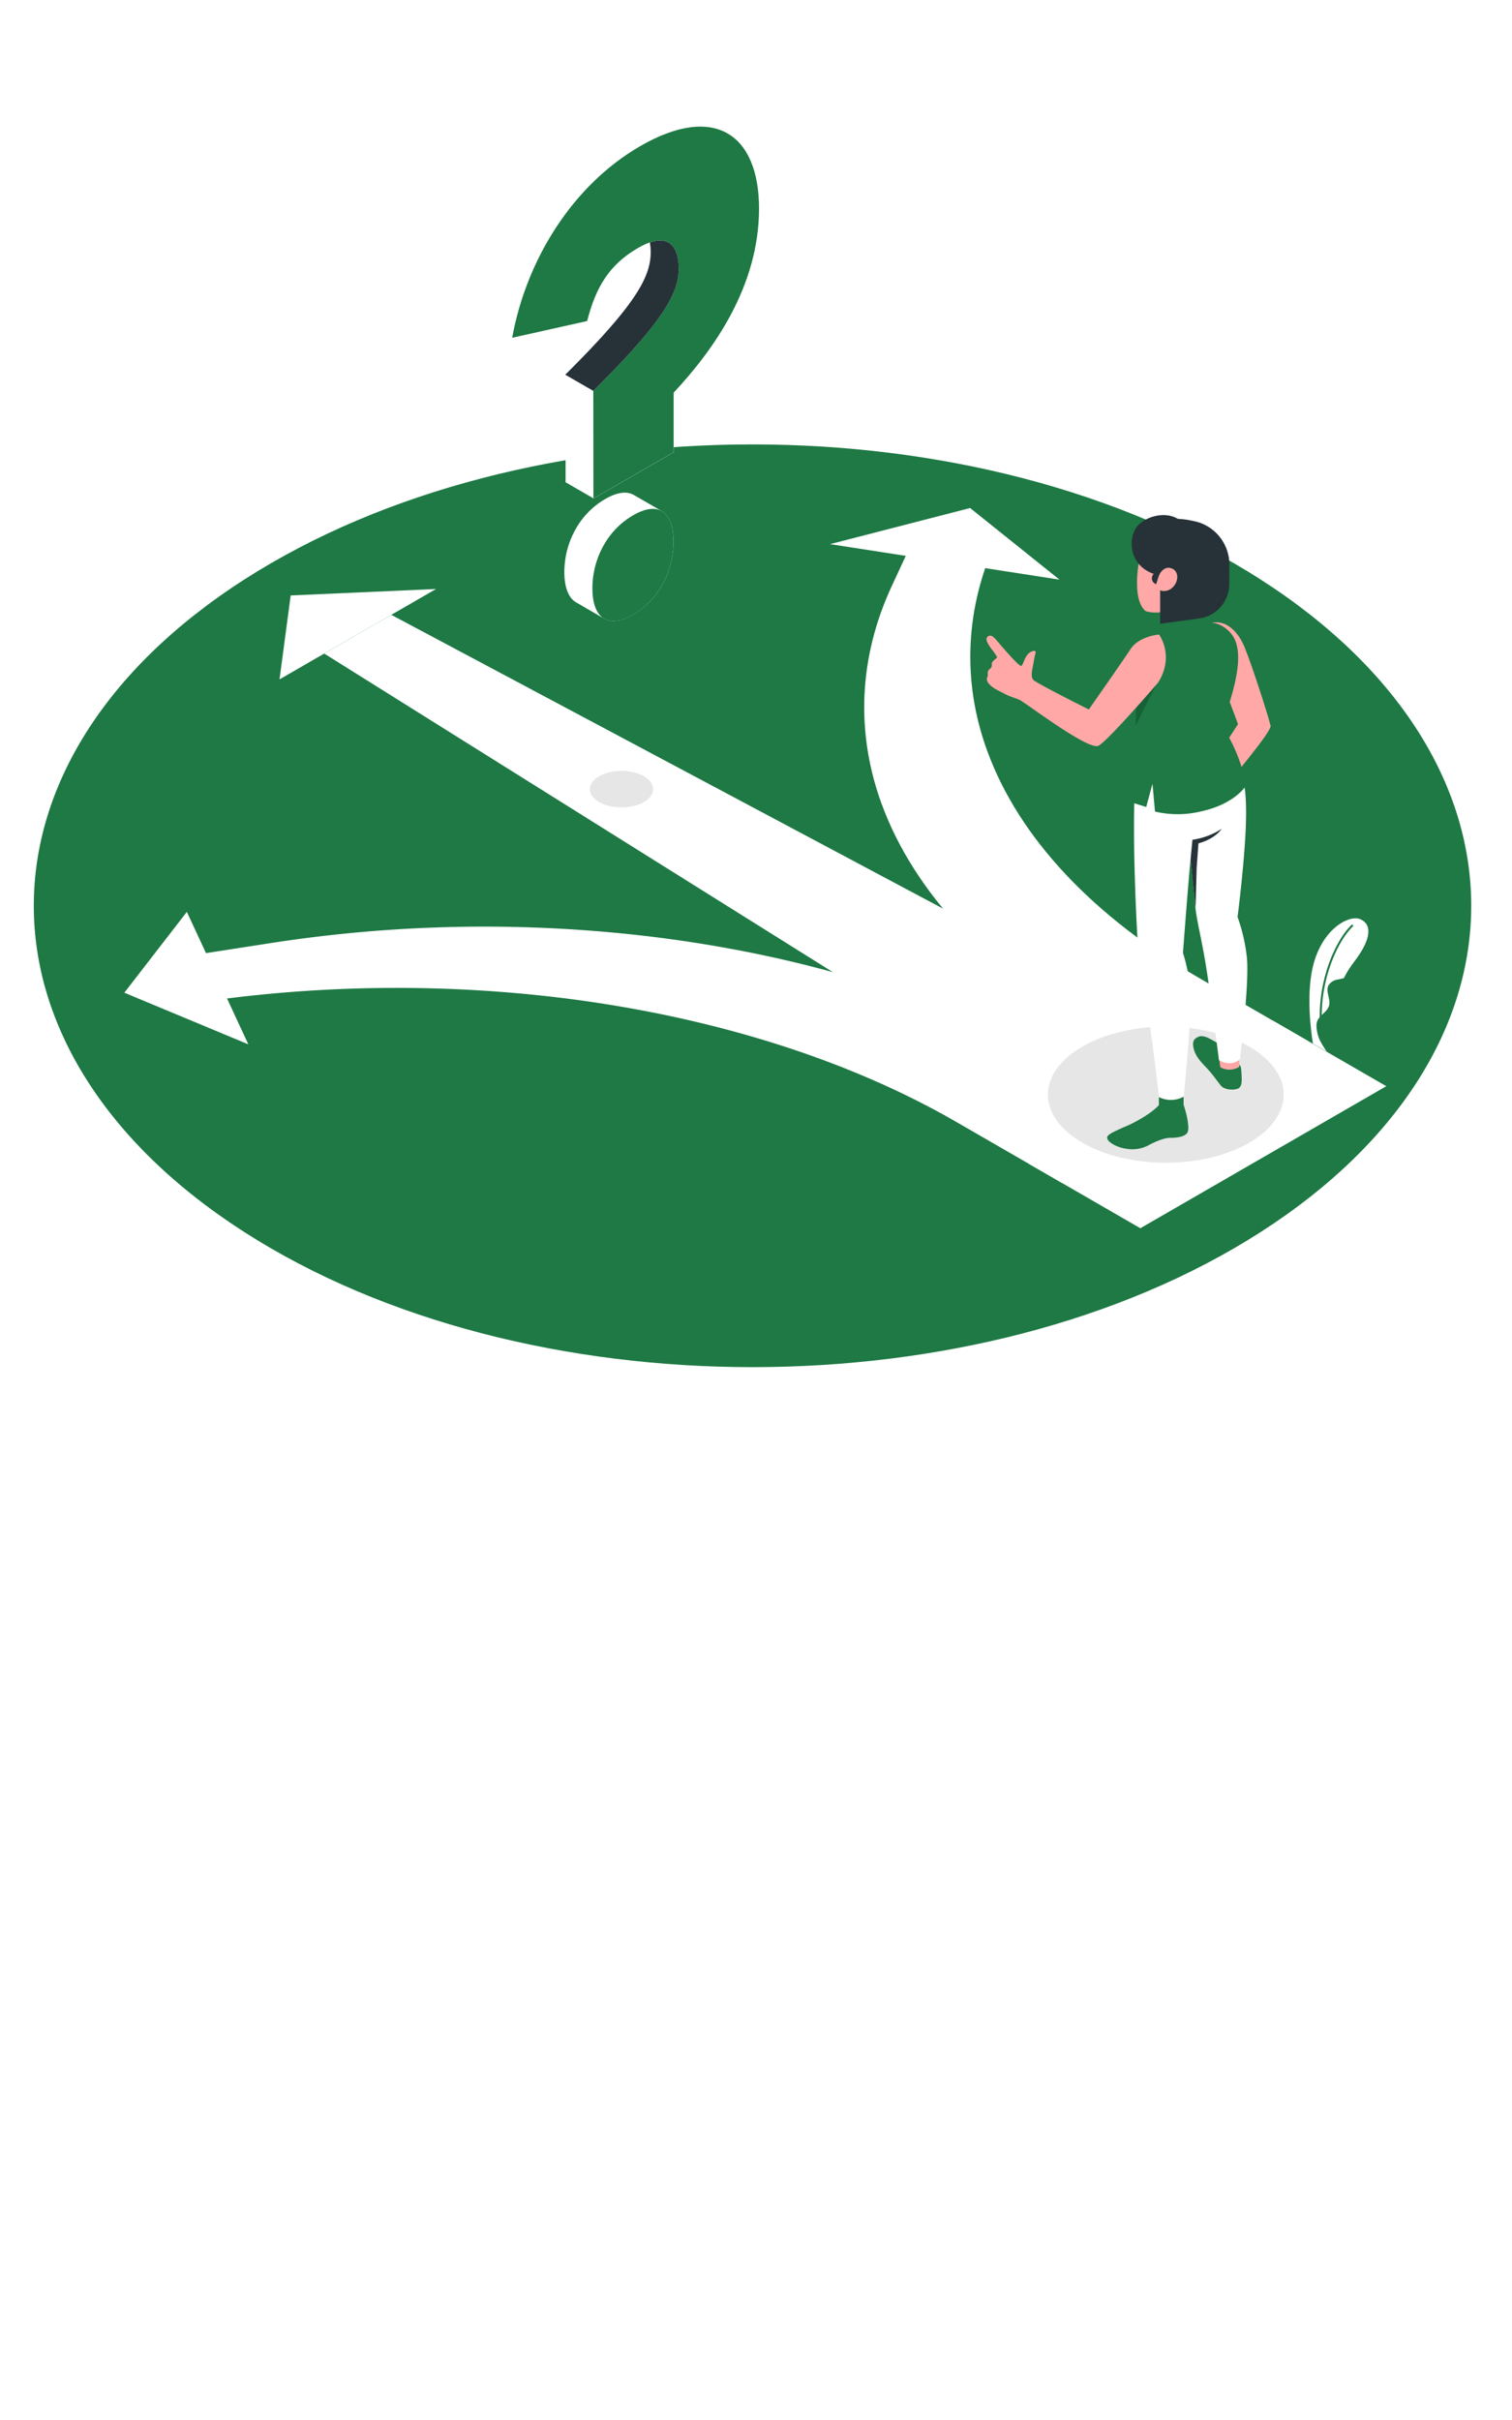 <svg class="animated" id="freepik_stories-choose" xmlns="http://www.w3.org/2000/svg" viewBox="0  0 500 800" version="1.1" xmlns:xlink="http://www.w3.org/1999/xlink" xmlns:svgjs="http://svgjs.com/svgjs">
	<style>
		svg#freepik_stories-choose:not(.animated) .animable {
			opacity: 0;
		}
		svg#freepik_stories-choose.animated #freepik--Floor--inject-3 {
			animation: 1s 1 forwards cubic-bezier(0.36,-0.01,0.5,1.38) slideLeft;
			animation-delay: 0s;
		}
		svg#freepik_stories-choose.animated #freepik--Plants--inject-3 {
			animation: 1s 1 forwards cubic-bezier(0.36,-0.01,0.5,1.38) slideLeft;
			animation-delay: 0s;
		}
		svg#freepik_stories-choose.animated #freepik--Arrows--inject-3 {
			animation: 1s 1 forwards cubic-bezier(0.36,-0.01,0.5,1.38) zoomOut;
			animation-delay: 0s;
		}
		svg#freepik_stories-choose.animated #freepik--Shadow--inject-3 {
			animation: 1s 1 forwards cubic-bezier(0.36,-0.01,0.5,1.38) slideLeft;
			animation-delay: 0s;
		}
		svg#freepik_stories-choose.animated #freepik--question-mark--inject-3 {
			animation: 1s 1 forwards cubic-bezier(0.36,-0.01,0.5,1.38) lightSpeedRight;
			animation-delay: 0s;
		}
		svg#freepik_stories-choose.animated #freepik--Character--inject-3 {
			animation: 1s 1 forwards cubic-bezier(0.36,-0.01,0.5,1.38) fadeIn;
			animation-delay: 0s;
		}
		@keyframes slideLeft {
			0% {
				opacity: 0;
				transform: translateX(-30px);
			}
			100% {
				opacity: 1;
				transform: translateX(0);
			}
		}
		@keyframes zoomOut {
			0% {
				opacity: 0;
				transform: scale(1.5);
			}
			100% {
				opacity: 1;
				transform: scale(1);
			}
		}
		@keyframes lightSpeedRight {
			from {
				transform: translate3d(50%, 0, 0) skewX(-20deg);
				opacity: 0;
			}
			60% {
				transform: skewX(10deg);
				opacity: 1;
			}
			80% {
				transform: skewX(-2deg);
			}
			to {
				opacity: 1;
				transform: translate3d(0, 0, 0);
			}
		}
		@keyframes fadeIn {
			0% {
				opacity: 0;
			}
			100% {
				opacity: 1;
			}
		}
	</style>
	<g id="freepik--Floor--inject-3" class="animable" style="transform-origin: 248.846px 299.433px;">
		<path id="freepik--floor--inject-3" d="M80.77,407.28c92.82,59.56,243.31,59.56,336.13,0s92.83-156.13,0-215.69-243.31-59.57-336.13,0S-12,347.72,80.77,407.28Z" style="fill: #1E7944; transform-origin: 248.846px 299.433px;" class="animable"></path>
	</g>
	<g id="freepik--Plants--inject-3" class="animable" style="transform-origin: 447.032px 329.366px;">
		<g id="freepik--plants--inject-3" class="animable" style="transform-origin: 447.032px 329.366px;">
			<path d="M438.81,347.64,434.18,345s-2.22-12.24-.56-22.76c2.33-14.8,12.41-19.91,16.07-18.43s4.52,5.85-2.09,14.4C443.7,323.24,438.69,333.91,438.81,347.64Z" style="fill: white; transform-origin: 442.757px 325.602px;" id="el00tc0plpjxje" class="animable"></path>
			<path d="M437.13,341.76h.05a.33.33,0,0,0,.28-.37c-1.91-13.86,3.66-29,9.92-35.15a.33.33,0,0,0-.47-.47c-6.37,6.23-12.05,21.65-10.1,35.71A.32.32,0,0,0,437.13,341.76Z" style="fill: #1E7944; transform-origin: 441.948px 323.717px;" id="elpjtbxsktmud" class="animable"></path>
			<path d="M451.66,355.06c.73.42,2.24-.5,2.82-.88a7,7,0,0,0,2.32-2.67,6.49,6.49,0,0,0,.58-3.93,15.09,15.09,0,0,0-.49-2.09l-.59-2a5.15,5.15,0,0,1-.29-2c.17-1.38,1.41-2.36,2.53-3.2s2.52-2.15,2.52-3.82a5.88,5.88,0,0,0-1.48-3.49c-.79-1-1.74-1.91-2.46-3a4.06,4.06,0,0,1-.84-2.59,4.33,4.33,0,0,1,.56-1.63,22.8,22.8,0,0,0,1.78-3.25,3.28,3.28,0,0,0-.57-3.46,3.83,3.83,0,0,0-2.87-.71,6.52,6.52,0,0,0-2.68.94c-2.65,1.47-4.16,4.61-7,5.75a27.64,27.64,0,0,1-3.4.83,4.2,4.2,0,0,0-2.81,1.93c-1,2.06.88,4.6.16,6.79-.65,1.94-2.53,2.68-3.59,4.43a4.12,4.12,0,0,0-.49,2.54,12,12,0,0,0,1.07,4.29,30,30,0,0,0,2.35,3.86S451.55,355,451.66,355.06Z" style="fill: #1E7944; transform-origin: 448.198px 335.731px;" id="elrgm76joo1g" class="animable"></path>
			<path d="M444.14,351.06h0a.33.33,0,0,0,.32-.35c-.54-13.11,5.64-27.58,10.13-31.79a.33.33,0,0,0,0-.47.32.32,0,0,0-.46,0c-4.59,4.29-10.89,19-10.34,32.3A.34.34,0,0,0,444.14,351.06Z" style="fill: #1E7944; transform-origin: 449.222px 334.706px;" id="elc8hxwyk0qw" class="animable"></path>
			<path d="M446.11,335.57l.1,0a44.21,44.21,0,0,1,9.51-1.53.34.34,0,0,0,.32-.35.32.32,0,0,0-.35-.31,44.75,44.75,0,0,0-9.68,1.56.33.33,0,0,0-.22.41A.34.34,0,0,0,446.11,335.57Z" style="fill: #1E7944; transform-origin: 450.908px 334.474px;" id="elk6ids6ogk7" class="animable"></path>
		</g>
	</g>
	<g id="freepik--Arrows--inject-3" class="animable" style="transform-origin: 249.77px 286.985px;">
		<g id="freepik--Trails--inject-3" class="animable" style="transform-origin: 249.77px 286.985px;">
			<polygon points="129.4 203.25 107.22 216.06 369.7 380.41 414.07 354.8 129.4 203.25" style="fill: white; transform-origin: 260.645px 291.83px;" id="elf5vwvlpzk8" class="animable"></polygon>
			<polygon points="96.13 196.84 92.43 224.59 144.19 194.71 96.13 196.84" style="fill: white; transform-origin: 118.31px 209.65px;" id="elydaelcqx7jr" class="animable"></polygon>
			<path d="M384.49,371.87l-33.27,19.21L316.1,370.81c-36-20.75-81.24-34.92-131-41a451.87,451.87,0,0,0-110.92.38l-6.1-15.1,22.7-3.52a461.21,461.21,0,0,1,124.5-1.94c50.91,6.2,97.27,20.7,134.06,41.94Z" style="fill: white; transform-origin: 226.285px 348.702px;" id="eld9pynek5le4" class="animable"></path>
			<polygon points="61.79 301.44 82.12 345.24 41.11 328.17 61.79 301.44" style="fill: white; transform-origin: 61.615px 323.34px;" id="elbjkzv3cgse" class="animable"></polygon>
			<path d="M432.55,344.13l-33.27,19.21-35.12-20.28c-36.79-21.24-61.91-48-72.65-77.4-8.64-23.66-7.48-48.52,3.37-71.88l6.08-13.1L329.74,178c-10.59,22.82-11.73,47.11-3.28,70.22,10.49,28.72,35,54.87,71,75.62Z" style="fill: white; transform-origin: 359.169px 270.67px;" id="elwsgxi805yx" class="animable"></path>
			<polygon points="274.5 179.88 350.36 191.62 320.8 167.94 274.5 179.88" style="fill: white; transform-origin: 312.43px 179.78px;" id="eltple4yq9ke" class="animable"></polygon>
			<polygon points="340.13 384.68 377.1 406.03 458.43 359.07 421.46 337.72 340.13 384.68" style="fill: white; transform-origin: 399.28px 371.875px;" id="el1beciuv9q15" class="animable"></polygon>
		</g>
	</g>
	<g id="freepik--Shadow--inject-3" class="animable" style="transform-origin: 309.775px 319.6px;">
		<g id="freepik--shadow--inject-3">
			<ellipse cx="385.52" cy="361.87" rx="38.97" ry="22.5" style="opacity: 0.1; transform-origin: 385.52px 361.87px;" class="animable"></ellipse>
		</g>
		<g id="freepik--shadow--inject-3">
			<ellipse cx="205.53" cy="260.87" rx="10.47" ry="6.04" style="opacity: 0.1; transform-origin: 205.53px 260.87px;" class="animable"></ellipse>
		</g>
	</g>
	<g id="freepik--question-mark--inject-3" class="animable" style="transform-origin: 205.55px 120.909px;">
		<g id="freepik--question-mark--inject-3" class="animable" style="transform-origin: 205.55px 120.909px;">
			<path d="M218.9,169h0l-9.32-5.38h0c-2.22-1.28-5.39-1-9.47,1.36-8.94,5.17-13.49,14.91-13.49,24.11,0,4.88,1.28,8.48,3.82,10l9.31,5.4h0c2.24,1.35,5.46,1.08,9.63-1.33,9-5.16,13.34-15,13.34-24.22C222.72,174.05,221.43,170.48,218.9,169Z" style="fill: white; transform-origin: 204.67px 184.082px;" id="el84m8pep7nih" class="animable"></path>
			<path d="M240.72,44.19l-9.48-5.45c-6.71-3.84-16.46-2.92-28.78,4.19-22.28,12.86-37.65,37.43-42.36,63.37l9.27,5.36,24.79-5.53C197,95.3,201.22,87.62,211,82a23,23,0,0,1,4-1.85,19.85,19.85,0,0,1,.27,3.35c0,8.37-5.65,17.91-28.24,40.37v35.56l9.27,5.35,26.52-15.3V129.81C235.9,115.72,251,94.68,251,68.94,251,56.84,247.4,48.12,240.72,44.19Z" style="fill: white; transform-origin: 205.55px 100.641px;" id="el7jsxpgor6gh" class="animable"></path>
			<path d="M196.2,129.22c22.6-22.46,28.25-32,28.25-40.36,0-7.33-3.3-12.75-13.5-6.86-9.73,5.62-14,13.3-16.79,24.13l-24.79,5.53c4.71-25.94,20.09-50.51,42.37-63.37C236.53,34,251,44.68,251,68.94c0,25.74-15.06,46.78-28.24,60.87v19.67l-26.52,15.3Z" style="fill: #1E7944; transform-origin: 210.185px 103.32px;" id="el7av8w31p9wa" class="animable"></path>
			<path d="M195.89,194.45c0-9.21,4.55-18.95,13.49-24.11,8.79-5.07,13.34-.59,13.34,8.62s-4.39,19.06-13.34,24.22S195.89,203.65,195.89,194.45Z" style="fill: #1E7944; transform-origin: 209.305px 186.768px;" id="eljuzmtvhv7h9" class="animable"></path>
			<path d="M224.45,88.86c0,8.37-5.65,17.9-28.25,40.36l-9.27-5.35c22.6-22.47,28.24-32,28.24-40.37a18.75,18.75,0,0,0-.27-3.34C222,77.7,224.45,82.58,224.45,88.86Z" style="fill: rgb(38, 50, 56); transform-origin: 205.69px 104.365px;" id="elzk1qqg6jxbh" class="animable"></path>
		</g>
	</g>
	<g id="freepik--Character--inject-3" class="animable" style="transform-origin: 373.2px 275.101px;">
		<g id="freepik--character--inject-3" class="animable" style="transform-origin: 373.2px 275.101px;">
			<path d="M400.76,205.9c3.93-.93,8.25,1.86,10.78,8s7.58,21.89,8.63,26c.47,1.84-13.53,18.17-13,17.93.15-.07-4.56-8-4.56-8l6.79-10.46-4.25-11.35Z" style="fill: rgb(255, 168, 167); transform-origin: 410.471px 231.779px;" id="elyu0oqndwpt" class="animable"></path>
			<path d="M409.82,352c.53.2.66,1.21.74,3.23.06,1.52.39,4.19-1.39,4.72s-4.41.26-5.55-1.18c-1.43-1.79-2.4-3.37-4.44-5.56-1.77-1.9-3.68-3.67-4.39-6.34-.65-2.4-.11-3.45,1.53-4.15,2.26-1,5.81,2.18,7.58,2.68C405.42,345.87,409.28,351.84,409.82,352Z" style="fill: #1E7944; transform-origin: 402.572px 351.364px;" id="elt4gxqdds99" class="animable"></path>
			<path d="M409.82,350.17v2.48a6.09,6.09,0,0,1-6.26.17c-.1-.24-.65-5-.65-5Z" style="fill: rgb(255, 168, 167); transform-origin: 406.365px 350.712px;" id="elkl1lxtmv2y" class="animable"></path>
			<path d="M391.4,365.19s.71,2.15,1.1,4c.3,1.5.74,4,.21,5.12s-2.57,1.85-5.73,1.83c-2.05,0-5.25,1.38-7.44,2.6a11.42,11.42,0,0,1-7.11,1c-2.82-.34-5.74-2-6.19-3.14s.13-1.73,6.77-4.56c.06,0,7-3.16,10.22-6.71Z" style="fill: #1E7944; transform-origin: 379.541px 372.557px;" id="eltxrfpb3jkhd" class="animable"></path>
			<path d="M391.4,362.51s0,1.84,0,2.89-1.23,2.61-4.43,2.5c-2.26-.08-3.83-.69-3.74-2.55v-2.67Z" style="fill: #1E7944; transform-origin: 387.313px 365.208px;" id="el8ietdw05hhs" class="animable"></path>
			<path d="M412.25,315.87a58.38,58.38,0,0,0-3-12.73s1.4-10.94,2.21-21.46c1.45-18.85.28-25-3.42-33.47,0,0-31.63-3.2-32.6,9.94-1.2,16.37.4,48,.83,53.79s1,8.39,3,20.47c1.56,9.19,4,30.27,4,30.27a8.66,8.66,0,0,0,8.17-.17s2.59-26.32,2.32-33A56.85,56.85,0,0,0,391.19,315s2-26.68,2.53-30.93c0,0,1,8.47,1.42,14.25s2.15,11.31,3.83,22.05c1.45,9.31,4.14,30.14,4.14,30.14,4.2,2.27,6.88-.25,6.88-.25S413.39,324,412.25,315.87Z" style="fill: white; transform-origin: 393.743px 305.744px;" id="el1v2h0jy4dn3" class="animable"></path>
			<polygon points="384.56 201.64 386.05 213.86 396.8 212.89 395.57 199.33 384.56 201.64" style="fill: #1E7944; transform-origin: 390.68px 206.595px;" id="elcegcvl8ftpl" class="animable"></polygon>
			<path d="M408.59,212c-1.18-3.21-5.2-6.79-9.33-6-1.08.2-2,.36-3,.56-.09,2.82-5.4,4.28-10.68,2.57-1.59.45-3.05.92-4.37,1.39-3.78,1.35-5.3,7.63-5.39,18.14s-1.2,36.73-1.2,36.73l4.42,1.39,2.07-7.67.83,9.18a32.84,32.84,0,0,0,15.27-.07c11.37-2.48,14.9-8.62,14.9-8.62a55.22,55.22,0,0,0-8.1-19.86C409.66,224.58,410.34,216.79,408.59,212Z" style="fill: #1E7944; transform-origin: 393.365px 237.522px;" id="el5fhgfp7xvi6" class="animable"></path>
			<g id="elnxnzvzmlsg">
				<polygon points="375.69 233.89 382.38 226.29 375.53 239.97 375.69 233.89" style="opacity: 0.2; transform-origin: 378.955px 233.13px;" class="animable"></polygon>
			</g>
			<path d="M383.27,209.76s-6.57.52-9.38,4.78-13.83,20-13.83,20-17.53-8.77-18.39-9.81-.37-3.14-.14-4.3.63-3.73.89-4.45c.45-1.26-1.42-.92-2.51.26s-1.59,3.48-2.14,3.88-4.72-4.4-6.74-6.72-3-3.93-4.33-3c-1,.69-.35,2.07,1.1,4.05a24.37,24.37,0,0,1,1.87,2.63c.18.35-.36.63-.57.82-.39.36-1.09.93-1.14,1.48a5.37,5.37,0,0,1,0,.9c-.19.66-1,1-1.24,1.62-.17.46,0,1-.08,1.47-.06.32-.23.6-.29.92A2.2,2.2,0,0,0,327,226c1.42,1.69,3.37,2.34,5.23,3.37,1.55.86,3.15,1.23,4.93,2s22.85,16.94,26.13,15.14S383,225.62,383,225.62C388.54,216.72,383.27,209.76,383.27,209.76Z" style="fill: rgb(255, 168, 167); transform-origin: 355.876px 228.205px;" id="elfwq4yujgllu" class="animable"></path>
			<path d="M378.53,186.57s-4.2-4.73-1.14-9.54c3.61-5.66,10.56-6.63,18.8-4.42a14.62,14.62,0,0,1,10.31,13.27c.39,6-16.46,10.5-16.07,14.64Z" style="fill: rgb(38, 50, 56); transform-origin: 391.39px 186.017px;" id="elhe5bs7vmba7" class="animable"></path>
			<path d="M376.22,188.41s-2.29,3.67-2,4a5.78,5.78,0,0,0,1.85.74Z" style="fill: #1E7944; transform-origin: 375.207px 190.78px;" id="elfkm8y6majli" class="animable"></path>
			<path d="M383.19,176.8c-2.28,1.26-6.23,3.58-7,12.14-.82,8.79,1.22,11.78,2.44,12.9.83.75,5,.92,7.15.19,2.69-.92,8.5-4,11.13-8.58,3.1-5.41,3.58-12.52-.24-15.2C391.27,174.48,385.13,175.73,383.19,176.8Z" style="fill: rgb(255, 168, 167); transform-origin: 387.693px 189.104px;" id="elb7wk9pj5528" class="animable"></path>
			<path d="M382.52,177.18s-1.8,8,.75,13c0,0,1.33-3.16,4-2.34s2.57,4.43.5,6.33a4,4,0,0,1-4.16,1,17.93,17.93,0,0,0,4,6.07s8,3.57,14.94-4.26c6.29-7.1,5.12-19.49-4.51-22.41S382.52,177.18,382.52,177.18Z" style="fill: rgb(38, 50, 56); transform-origin: 394.179px 187.885px;" id="el86xsxwsoev2" class="animable"></path>
			<path d="M383.65,195.21v11l12.93-1.77a11.48,11.48,0,0,0,9.92-11.37v-7.22l-10.26,6.57-4.85,4.29-4.91-.4Z" style="fill: rgb(38, 50, 56); transform-origin: 395.075px 196.03px;" id="eltd6tnihqptp" class="animable"></path>
			<path d="M376.27,173.75c-3.46,3.72-3.38,14.17,7,16.47l6.25-18.69C385.52,169.08,379.36,170.44,376.27,173.75Z" style="fill: rgb(38, 50, 56); transform-origin: 381.872px 180.249px;" id="elol553avpmkq" class="animable"></path>
			<path d="M382.31,193.11a2,2,0,1,1,1.28-3.87Z" style="fill: rgb(38, 50, 56); transform-origin: 382.251px 191.123px;" id="elpdnta6xr1fa" class="animable"></path>
			<path d="M393.72,284l.6-6.39A24.2,24.2,0,0,0,404,274s-2.05,3.29-7.69,4.79l-.59,8.14-.35,13.33Z" style="fill: rgb(38, 50, 56); transform-origin: 398.86px 287.13px;" id="el0ogn6ipa2ilk" class="animable"></path>
		</g>
	</g>
	<defs>
		<filter id="active" height="400%">
			<feMorphology in="SourceAlpha" result="DILATED" operator="dilate" radius="2"></feMorphology>
			<feFlood flood-color="#32DFEC" flood-opacity="1" result="PINK"></feFlood>
			<feComposite in="PINK" in2="DILATED" operator="in" result="OUTLINE"></feComposite>
			<feMerge>
				<feMergeNode in="OUTLINE"></feMergeNode>
				<feMergeNode in="SourceGraphic"></feMergeNode>
			</feMerge>
		</filter>
		<filter id="hover" height="400%">
			<feMorphology in="SourceAlpha" result="DILATED" operator="dilate" radius="2"></feMorphology>
			<feFlood flood-color="#1E7944" flood-opacity="0.5" result="PINK"></feFlood>
			<feComposite in="PINK" in2="DILATED" operator="in" result="OUTLINE"></feComposite>
			<feMerge>
				<feMergeNode in="OUTLINE"></feMergeNode>
				<feMergeNode in="SourceGraphic"></feMergeNode>
			</feMerge>
			<feColorMatrix type="matrix" values="0   0   0   0   0                0   1   0   0   0                0   0   0   0   0                0   0   0   1   0 "></feColorMatrix>
		</filter>
	</defs>
</svg>
